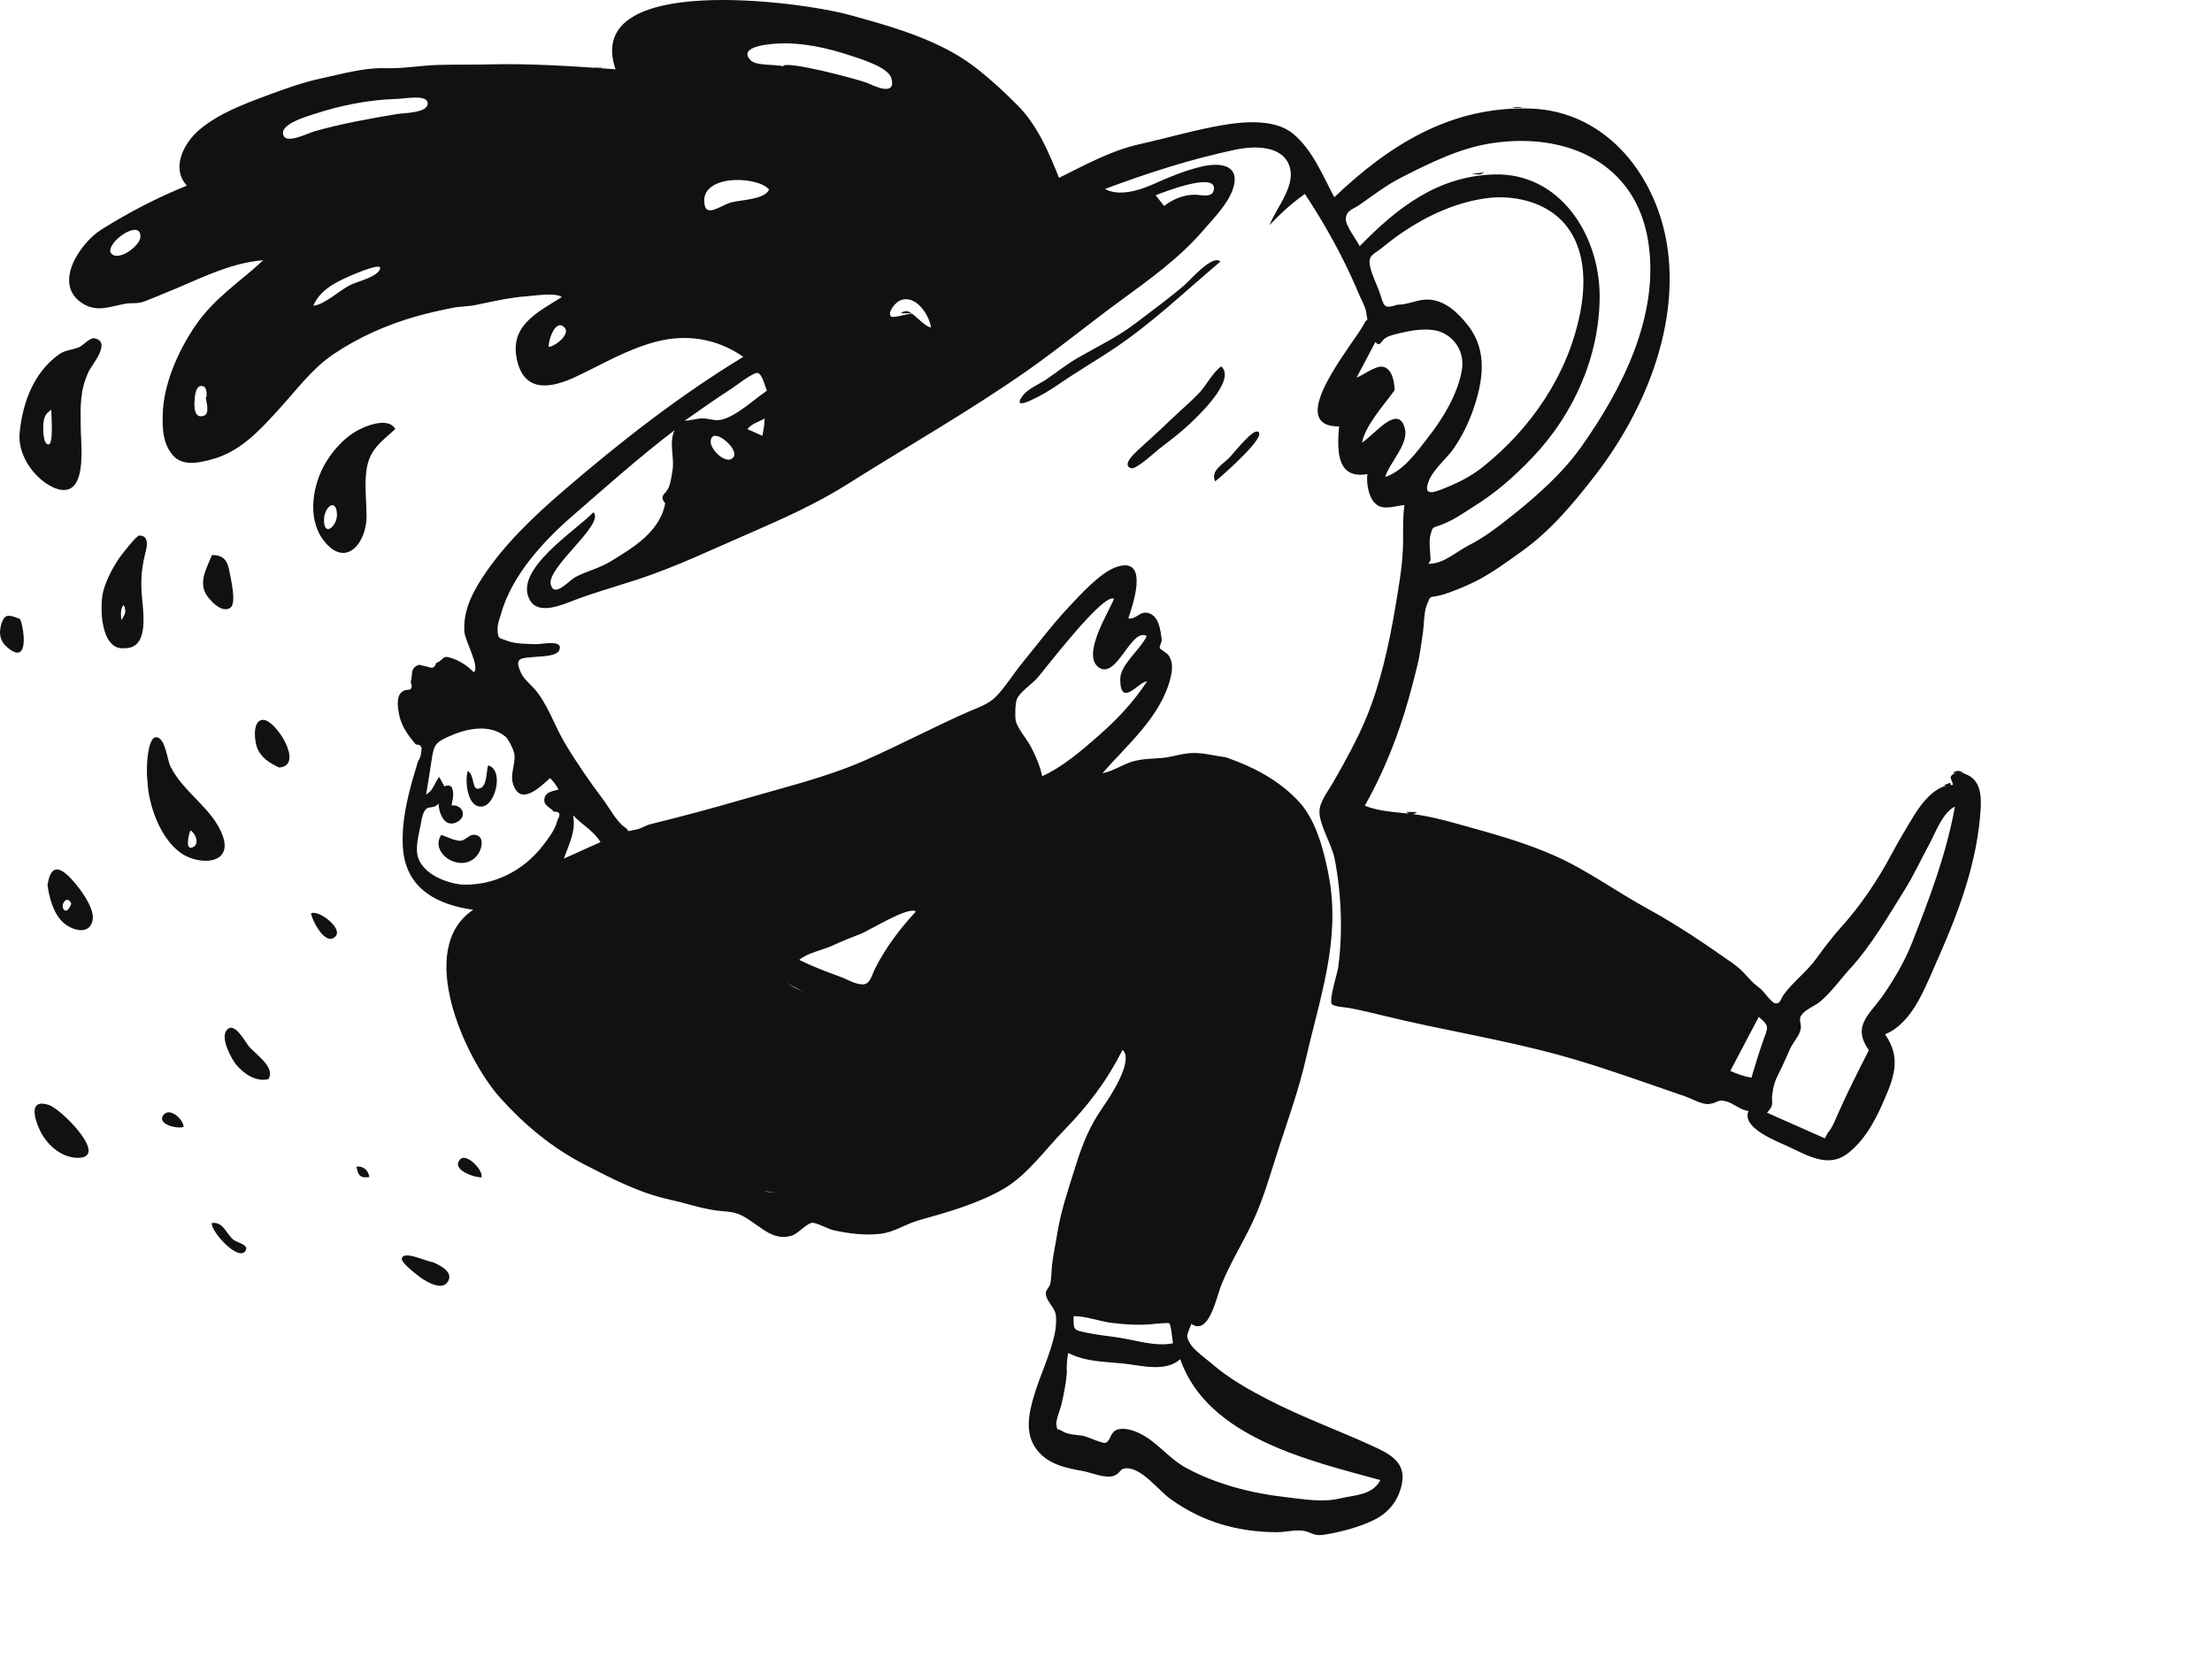 <svg width="259" height="195" viewBox="0 0 259 195" fill="none" xmlns="http://www.w3.org/2000/svg">
<g clip-path="url(#clip0_27_80)">
<path fill-rule="evenodd" clip-rule="evenodd" d="M58.478 107.937C59.659 107.129 62.074 104.237 63.339 103.569C66.153 102.083 78.686 99.161 79.093 98.989C79.714 98.726 83.746 97.807 86.095 97.227C91.611 95.864 111.379 87.062 116.59 84.805C117.255 86.562 122.746 94.318 121.804 95.113C118.702 97.73 113.143 100.989 109.551 102.864C106.645 104.381 103.567 105.636 100.46 106.661C96.933 107.825 94.512 109.072 90.996 110.263C87.537 111.434 91.671 115.097 93.447 115.854C95.439 116.703 98.525 117.134 100.561 117.87C96.977 123.462 93.967 130.249 93.365 136.948C93.22 138.56 91.996 140.038 90.004 139.556C88.977 139.306 79.496 138.039 77.95 137.685C67.63 135.322 49.103 122.95 53.874 110.263C54.967 110.77 57.462 108.632 58.478 107.937Z" fill="#111111"/>
<path fill-rule="evenodd" clip-rule="evenodd" d="M64.252 40.625C65.023 40.56 67.016 39.014 65.971 38.232C64.915 37.443 64.157 40.087 64.252 40.625ZM24.09 46.554C24.292 46.519 24.204 45.412 23.887 45.27C22.885 44.824 22.801 46.501 22.776 46.95C22.746 47.517 22.675 49.112 23.893 48.675C24.584 48.427 24.155 46.979 24.09 46.554ZM83.214 51.727C83.187 52.715 85.175 54.615 85.917 53.475C86.541 52.517 83.265 49.759 83.214 51.727ZM12.899 29.439C13.476 30.915 16.325 28.904 16.431 27.821C16.649 25.605 12.87 27.964 12.899 29.439ZM36.675 35.801C38.002 35.691 39.748 33.998 41.028 33.365C41.894 32.937 44.25 32.426 44.507 31.454C44.73 30.609 40.731 32.417 40.39 32.578C38.822 33.316 37.407 34.157 36.675 35.801ZM136.303 24.121C137.361 23.3 138.647 22.77 140.003 22.805C140.68 22.822 142.092 23.248 142.145 22.072C142.232 20.161 136.252 22.492 135.317 22.867C135.646 23.285 135.975 23.703 136.303 24.121ZM70.314 98.614C69.538 97.32 68.142 96.572 67.093 95.469C67.478 97.281 66.61 98.893 66.014 100.547C67.448 99.903 68.881 99.258 70.314 98.614ZM205.077 126.191C205.504 124.755 205.933 123.326 206.433 121.911C206.992 120.327 207.27 120.19 205.931 119.082C204.82 121.191 203.708 123.3 202.597 125.409C203.388 125.746 204.214 126.075 205.077 126.191ZM90.043 22.182C88.571 20.517 81.674 20.413 82.528 24.088C82.826 25.371 84.521 24.008 85.583 23.709C86.638 23.412 89.623 23.372 90.043 22.182ZM89.79 45.758C89.612 45.333 89.255 43.799 88.727 43.678C88.212 43.56 86.18 45.169 85.798 45.415C83.892 46.64 82.035 47.959 80.179 49.258C80.889 49.258 81.535 49.004 82.242 48.998C83.081 48.991 83.684 49.337 84.502 49.14C86.261 48.716 88.303 46.759 89.79 45.758ZM91.696 7.762C91.861 7 100.484 9.287 101.521 9.705C102.085 9.933 104.998 11.453 104.372 9.162C104.016 7.857 100.65 6.863 99.571 6.505C96.828 5.596 93.937 4.95 91.017 5.1C90.45 5.129 86.155 5.377 87.948 7.11C88.566 7.707 90.781 7.519 91.696 7.762ZM93.584 112.408C95.19 113.201 96.831 113.808 98.51 114.429C99.256 114.704 100.418 115.426 101.241 115.245C101.915 115.096 102.131 114.065 102.485 113.376C103.779 110.852 105.325 108.817 107.242 106.736C106.352 106.085 101.834 108.959 100.716 109.383C99.597 109.808 98.541 110.236 97.446 110.743C96.415 111.221 94.38 111.649 93.584 112.408ZM122.029 90.898C124.371 89.835 126.59 87.949 128.51 86.26C130.715 84.321 132.691 82.289 134.306 79.78C133.334 79.83 131.19 82.966 131.166 79.552C131.154 77.81 133.531 76.094 134.269 74.478C132.433 73.438 130.751 79.655 128.644 78.148C126.615 76.696 129.817 71.704 130.434 70.128C129.243 69.333 122.462 78.232 121.48 79.37C120.866 80.083 119.415 81.032 119.068 81.863C118.862 82.358 118.832 83.929 118.932 84.384C119.14 85.336 120.192 86.476 120.66 87.362C121.253 88.484 121.769 89.651 122.029 90.898ZM218.823 122.98C216.799 120.111 218.89 118.86 220.536 116.479C221.853 114.574 223.065 112.474 223.899 110.347C225.987 105.027 227.87 100.081 228.901 94.453C227.482 95.103 226.595 97.578 225.886 98.882C224.931 100.634 224.092 102.474 223.031 104.173C221.046 107.351 219.097 110.741 216.572 113.495C215.428 114.744 214.459 116.148 213.14 117.273C212.537 117.787 211.383 118.209 210.939 118.851C210.519 119.458 210.988 119.846 210.829 120.57C210.666 121.314 209.917 122.106 209.595 122.822C209.173 123.762 208.78 124.705 208.308 125.624C207.794 126.627 207.654 127.151 207.515 128.131C207.364 129.202 207.828 129.314 206.896 130.301C208.585 131.049 210.274 131.796 211.963 132.544C212.533 132.796 213.103 133.048 213.673 133.301C213.793 133.075 213.914 132.849 214.034 132.622C214.498 132.17 214.925 131.054 215.19 130.456C216.3 127.962 217.553 125.457 218.823 122.98ZM55.725 110.937C50.93 123.611 67.782 134.283 78.156 136.644C79.593 136.97 80.995 137.398 82.425 137.749C83.985 138.132 85.37 138.056 86.927 138.216C88.165 138.343 88.755 139.304 89.922 139.569C91.873 140.011 91.753 138.54 91.893 136.963C92.485 130.279 95.883 123.83 99.48 118.253C97.837 117.663 96.209 117.019 94.587 116.373C93.199 115.82 91.074 114.266 89.582 114.183C88.479 114.123 86.798 115.069 85.726 115.484C83.941 116.175 82.151 116.764 80.291 117.236C77.038 118.06 73.419 119.184 70.053 119.269C69.083 119.294 66.421 119.747 65.723 119.145C64.391 117.997 66.24 117.041 67.354 116.631C73.997 114.189 81.051 113.151 87.713 110.647C91.141 109.358 94.534 107.919 97.984 106.65C100.957 105.556 104.072 104.587 106.946 103.241C110.741 101.464 114.552 99.251 117.838 96.643C118.496 96.121 119.874 95.346 120.325 94.59C120.722 93.924 120.673 94.588 120.59 93.781C120.531 93.201 119.824 92.415 119.534 91.868C118.451 89.825 117.472 87.728 116.649 85.566C111.407 87.824 106.42 90.896 101.254 93.308C96.056 95.736 90.192 97.449 84.63 98.815C82.263 99.397 79.542 99.58 77.371 100.729C76.448 101.217 75.536 101.782 74.549 102.064C74.257 102.626 73.969 102.736 73.687 102.394C73.509 102.195 73.28 102.11 72.999 102.141C72.395 102.244 71.778 102.531 71.213 102.751C68.353 103.864 65.614 105.258 62.898 106.68C61.611 107.354 60.291 108.018 59.059 108.787C58.399 109.2 57.807 109.616 57.267 110.182C56.619 110.861 56.774 111.42 55.725 110.937ZM163.64 35.681C164.852 35.701 165.957 35.042 167.221 35.079C169.208 35.136 170.781 36.683 171.935 38.175C174.217 41.127 173.635 44.687 172.488 47.99C171.94 49.569 171.187 51.084 170.246 52.466C169.413 53.689 167.923 54.846 167.342 56.208C166.383 58.454 168.317 57.499 169.502 57.019C170.991 56.416 172.388 55.665 173.652 54.655C179.286 50.15 183.573 43.888 185.008 36.697C185.709 33.189 185.655 29.087 183.22 26.223C180.995 23.605 177.152 22.749 173.868 23.235C170.317 23.76 167.1 25.27 164.209 27.213C163.369 27.778 162.6 28.394 161.811 29.025C160.777 29.854 160.157 29.876 160.416 31.174C160.608 32.14 161.132 33.14 161.469 34.066C162.101 35.801 161.871 36.25 163.64 35.681ZM167.504 65.592L167.259 66.013C168.949 66.093 170.524 64.596 171.964 63.865C173.836 62.916 175.497 61.62 177.137 60.312C180.028 58.004 182.958 55.403 185.11 52.374C189.935 45.582 194.318 36.972 193.001 28.362C191.582 19.081 183.496 15.509 174.881 16.738C170.998 17.291 167.532 19.032 164.057 20.798C162.306 21.689 160.827 22.844 159.223 23.962C158.39 24.543 157.63 24.618 157.576 25.634C157.535 26.399 158.852 28.129 159.209 28.822C163.572 24.354 168.273 20.658 174.862 20.43C182.7 20.158 187.335 27.619 187.301 34.763C187.267 41.77 184.257 48.509 179.458 53.545C177.277 55.833 175.198 57.669 172.52 59.34C171.185 60.172 170.2 60.92 168.707 61.472C167.652 61.864 167.762 61.658 167.492 62.639C167.264 63.471 167.497 64.727 167.504 65.592ZM124.913 160.784C124.811 162.047 124.555 163.29 124.271 164.521C124.169 164.963 123.593 166.36 123.694 166.857C123.861 167.679 123.639 167.15 124.356 167.579C125.105 168.027 125.976 168 126.795 168.136C127.301 168.219 129.153 169.095 129.465 168.957C130.01 168.715 129.992 167.863 130.59 167.525C131.405 167.065 132.605 167.459 133.373 167.819C135.427 168.781 136.838 170.772 138.825 171.862C142.355 173.796 146.543 174.868 150.48 175.31C152.613 175.549 154.796 175.969 156.903 175.468C158.562 175.072 160.72 175.109 161.622 173.321C153.604 171.107 141.366 168.399 138.195 159.161C136.472 160.73 133.592 159.885 131.509 159.669C129.218 159.431 127.17 159.486 125.075 158.437C124.922 159.262 124.875 159.946 124.913 160.784ZM53.921 103.574C57.695 103.803 61.273 102.01 63.596 98.985C64.168 98.239 64.754 97.479 65.098 96.596C65.172 96.373 65.246 96.148 65.321 95.925C65.681 95.307 65.523 95.015 64.848 95.05C64.467 94.526 63.502 94.35 63.776 93.4C63.983 92.683 64.746 92.672 65.409 92.447C65.079 91.889 64.882 91.61 64.409 91.114C63.18 92.224 60.951 94.401 60.087 91.853C59.673 90.629 60.403 89.46 60.222 88.279C60.147 87.791 59.531 86.544 59.174 86.252C57.271 84.697 54.53 85.341 52.512 86.256C51.12 86.887 50.821 87.183 50.594 88.63C50.363 90.1 50.149 91.57 49.894 93.037C50.729 92.6 50.881 91.656 51.425 90.977C51.629 91.35 51.833 91.723 52.038 92.096C52.325 91.934 52.593 91.942 52.843 92.122C53.245 92.743 52.992 93.665 52.868 94.317C54.212 94.192 54.779 95.696 53.425 96.306C52.022 96.937 51.389 95.216 51.342 94.101C50.818 94.729 50.28 94.393 49.915 94.715C49.551 95.038 49.407 95.71 49.277 96.446C49.064 97.655 48.519 99.4 49.023 100.614C49.773 102.415 52.162 103.353 53.921 103.574ZM163.294 45.697C162.045 47.44 159.916 49.723 159.471 51.829C160.846 51.019 163.754 47.12 164.504 50.226C164.934 52.009 162.728 54.133 162.186 55.859C164.355 55.143 165.9 52.899 167.254 51.167C168.98 48.959 170.742 46.048 171.183 43.24C171.539 40.968 169.969 38.85 167.636 38.627C166.444 38.513 165.2 38.703 164.048 38.981C163.523 39.107 162.74 39.264 162.272 39.547C161.683 39.901 161.603 40.731 161.049 40.041C160.312 41.434 159.576 42.827 158.84 44.22C159.572 43.953 161.068 42.82 161.868 42.937C163.038 43.108 163.278 44.814 163.294 45.697ZM46.357 11.589C43.083 11.686 39.66 12.386 36.561 13.427C35.791 13.685 32.544 14.605 33.228 15.938C33.68 16.819 36.117 15.574 36.853 15.367C40.011 14.476 43.262 13.889 46.496 13.354C47.279 13.224 49.936 13.237 50.073 12.206C50.241 10.949 47.282 11.588 46.357 11.589ZM135.467 155.001C133.693 155.219 131.989 155.137 130.212 154.919C128.717 154.736 127.195 154.121 125.707 154.121C125.707 155.72 125.599 155.73 127.279 156.072C128.452 156.31 129.641 156.445 130.826 156.611C132.912 156.904 135.229 157.726 137.341 157.304C137.289 157.026 137.128 155.153 136.909 154.968C136.786 154.864 135.647 155.003 135.467 155.001ZM106.784 36.734C107.281 37.052 108.421 38.318 109.013 38.34C108.801 36.874 107.173 34.323 105.303 35.229C104.845 35.451 103.882 36.556 104.317 37.044C104.55 37.305 106.176 36.736 106.784 36.734ZM89.482 49.77C89.5 49.514 89.518 49.259 89.537 49.004C88.851 49.409 88.001 49.601 87.513 50.253C88.099 50.514 88.684 50.774 89.27 51.035C89.34 50.613 89.411 50.192 89.482 49.77ZM143.527 88.673C146.769 89.813 149.742 91.335 152.128 93.919C154.191 96.154 155.161 100.091 155.664 103.02C156.91 110.268 154.506 116.986 152.92 123.92C152.116 127.437 150.915 130.822 149.791 134.248C148.809 137.24 147.968 140.374 146.613 143.219C145.464 145.631 143.996 148.009 142.985 150.512C142.442 151.859 141.56 156.48 139.496 155.029C138.933 156.508 138.796 156.382 139.398 157.409C139.834 158.152 141.312 159.184 142.01 159.79C143.869 161.404 146.224 162.734 148.405 163.863C152.4 165.933 156.682 167.482 160.796 169.368C162.614 170.203 164.587 171.189 164.178 173.578C163.837 175.58 162.683 177.098 160.882 177.989C159.193 178.826 156.775 179.472 154.916 179.734C153.813 179.89 153.56 179.429 152.661 179.27C151.66 179.093 150.492 179.435 149.459 179.426C144.824 179.386 140.765 178.215 137.02 175.516C135.681 174.552 133.711 171.936 131.959 171.937C131.064 171.937 131.253 172.483 130.465 172.803C129.493 173.198 127.818 172.452 126.863 172.277C124.827 171.904 122.756 171.525 121.401 169.765C119.935 167.863 120.456 165.506 121.086 163.394C121.796 161.012 122.99 158.596 123.498 156.179C123.622 155.591 123.736 154.495 123.61 153.897C123.415 152.968 122.481 152.415 122.453 151.409C122.444 151.104 122.88 150.7 122.957 150.385C123.125 149.692 123.099 148.973 123.168 148.267C123.292 147.009 123.578 145.803 123.775 144.56C124.223 141.73 125.107 139.206 125.963 136.479C126.793 133.833 127.583 131.864 129.188 129.572C130.019 128.386 132.799 124.158 131.441 122.941C129.583 126.605 127.411 129.462 124.568 132.378C122.393 134.609 120.267 137.608 117.545 139.196C114.553 140.943 110.896 141.971 107.592 142.894C106.02 143.333 104.716 144.307 103.021 144.488C101.185 144.683 99.316 144.453 97.518 144.042C97.011 143.926 95.551 143.145 95.093 143.195C94.418 143.268 93.448 144.476 92.707 144.698C90.904 145.237 89.674 144.206 88.306 143.253C86.822 142.219 86.373 141.962 84.661 141.837C82.564 141.685 80.524 140.943 78.461 140.489C74.834 139.69 71.751 138.071 68.454 136.376C64.675 134.434 61.443 131.755 58.594 128.591C54.407 123.939 48.576 111.049 55.416 106.536C51.389 105.987 47.701 104.222 47.21 99.647C46.954 97.253 47.436 94.601 48.036 92.293C48.31 91.239 48.636 90.192 48.949 89.149C49.184 88.797 49.309 88.412 49.322 87.993C49.466 87.45 49.258 87.18 48.697 87.183C47.636 85.938 46.839 84.839 46.625 83.071C46.557 82.511 46.497 81.652 46.894 81.176C47.077 80.984 47.299 80.856 47.558 80.792C48.179 80.828 48.355 80.52 48.085 79.87C48.387 78.949 47.939 78.231 49.076 77.847C49.441 77.925 49.804 78.01 50.166 78.102C50.627 78.313 50.927 78.16 51.066 77.644C52.138 77.224 51.643 76.601 53.099 77.143C53.98 77.471 54.819 78.035 55.46 78.722C56.265 78.204 54.435 74.998 54.373 73.975C54.229 71.565 55.222 69.572 56.513 67.591C59.024 63.743 62.529 60.434 65.985 57.457C72.605 51.755 79.559 46.327 87.033 41.785C83.95 39.635 80.347 39.052 76.678 40.051C73.296 40.972 70.554 42.645 67.441 44.109C64.556 45.464 61.495 46.02 60.575 42.322C59.544 38.18 62.832 36.642 65.781 34.785C65.045 34.233 62.621 34.627 61.704 34.693C59.661 34.837 57.709 35.3 55.724 35.71C54.772 35.906 53.898 35.861 52.955 36.054C51.553 36.339 50.09 36.659 48.671 37.066C45.297 38.035 41.948 39.505 39.033 41.486C36.513 43.197 34.765 45.614 32.734 47.839C30.419 50.377 28.2 52.874 24.768 53.803C23.16 54.238 21.275 54.632 20.135 53.191C19.075 51.851 19.016 50.236 19.051 48.598C19.127 44.978 20.869 41.067 22.895 38.11C25.094 34.899 28.04 33.061 30.823 30.477C26.8 30.765 22.913 32.894 19.213 34.365C18.435 34.675 17.649 35.023 16.866 35.31C16.031 35.615 15.479 35.428 14.679 35.568C12.854 35.888 11.286 36.66 9.511 35.429C6.152 33.1 9.517 28.363 11.83 26.91C15.051 24.885 18.327 23.181 21.875 21.737C19.955 19.645 21.595 16.66 23.366 15.176C25.606 13.299 28.459 12.223 31.158 11.218C33.293 10.423 35.39 9.659 37.608 9.181C39.939 8.678 42.665 7.91 45.031 7.984C47.249 8.053 49.217 7.66 51.464 7.598C53.334 7.546 55.208 7.591 57.077 7.542C62.107 7.412 67.155 7.752 72.071 8.115C68.176 -3.318 93.83 0.213 99.303 1.706C104.277 3.064 109.976 4.638 114.154 7.859C115.924 9.223 117.605 10.773 119.175 12.365C121.492 14.713 122.775 17.788 124 20.823C127.108 19.294 130.081 17.628 133.482 16.87C136.718 16.149 140.033 15.172 143.288 14.627C145.763 14.213 149.355 13.932 151.438 15.687C153.7 17.592 154.879 20.557 156.23 23.097C162.715 16.919 169.948 12.413 179.195 12.712C188.242 13.006 194.192 20.849 195.289 29.349C196.497 38.714 192.341 48.5 186.708 55.753C184.182 59.005 181.568 62.147 178.168 64.573C176.482 65.776 174.704 67.094 172.855 68.033C171.933 68.501 170.925 68.924 169.958 69.284C169.521 69.447 169.071 69.61 168.617 69.721C167.32 70.037 167.572 69.615 167.089 70.755C166.698 71.68 166.746 73.272 166.579 74.288C166.387 75.449 166.273 76.626 165.994 77.771C165.509 79.755 165.005 81.692 164.398 83.63C163.249 87.298 161.703 90.995 159.81 94.341C161.416 95.041 163.664 95.112 165.381 95.324C167.238 95.554 169.098 96.036 171.027 96.578C174.893 97.663 178.348 98.579 182.024 100.203C185.84 101.89 189.241 104.408 192.916 106.412C196.296 108.255 199.711 110.564 202.85 112.776C203.596 113.303 204.059 113.76 204.653 114.427C205.261 115.108 205.455 115.241 206.181 115.831C206.509 116.097 207.462 117.439 207.836 117.488C208.506 117.577 208.403 117.075 208.929 116.375C210.027 114.912 211.559 113.778 212.649 112.278C213.559 111.027 214.507 109.761 215.479 108.685C217.832 106.082 219.782 103.196 221.454 100.076C222.325 98.451 223.241 96.905 224.187 95.372C225.128 93.845 226.801 91.83 228.675 91.921C228.525 91.143 228.046 91.014 228.872 90.539C229.404 90.232 230.44 90.726 230.851 91.037C231.936 91.86 231.984 93.458 231.916 94.658C231.74 97.751 231.095 100.804 230.196 103.728C229.116 107.244 227.763 110.346 226.285 113.701C225.109 116.374 223.649 119.909 220.722 121.128C222.688 123.945 221.744 126.241 220.43 129.232C219.47 131.419 218.202 133.678 216.27 135.125C214.093 136.756 211.731 135.373 209.454 134.294C208.079 133.643 203.873 132.106 204.728 130.102C203.677 129.961 203.017 129.195 202.06 128.959C201.048 128.71 201.222 129.123 200.15 129.277C199.329 129.396 198.101 128.658 197.327 128.393C196.036 127.952 194.748 127.5 193.458 127.054C189.827 125.798 186.257 124.562 182.59 123.557C175.768 121.685 168.862 120.624 162.063 118.953C160.701 118.618 159.346 118.295 157.927 118.026C157.634 117.971 156.114 117.886 155.929 117.571C155.605 117.019 156.6 113.932 156.685 113.303C157.246 109.172 157.063 104.65 156.273 100.567C155.945 98.869 154.481 96.671 154.494 95.014C154.503 93.903 155.484 92.689 156.06 91.682C157.485 89.192 158.978 86.502 160.034 83.912C161.65 79.948 162.64 75.475 163.354 71.23C163.725 69.017 164.158 66.618 164.259 64.379C164.337 62.673 164.197 60.883 164.444 59.135C163.503 59.225 162.172 59.714 161.324 59.19C160.254 58.529 159.967 56.642 160.104 55.515C156.44 56.157 156.561 52.669 156.788 49.941C150.166 49.941 158.647 40.063 159.706 37.942C160.193 36.967 160.179 38.062 159.964 36.554C159.869 35.891 159.418 35.156 159.162 34.547C158.606 33.216 158.004 31.905 157.362 30.614C156.004 27.887 154.466 25.252 152.787 22.712C151.276 23.769 149.914 25.02 148.652 26.363C149.462 24.237 151.935 21.605 150.877 19.192C149.896 16.955 146.622 17.11 144.688 17.519C139.433 18.631 134.393 20.251 129.387 22.126C130.937 23.019 133.312 22.329 134.852 21.647C136.76 20.802 138.812 19.915 140.868 19.467C142.662 19.076 145.017 19.209 144.499 21.634C144.079 23.599 142.164 25.491 140.901 26.96C138.118 30.197 134.629 32.702 131.201 35.206C127.516 37.897 123.966 40.821 120.235 43.434C113.49 48.158 106.238 52.264 99.269 56.674C95.648 58.965 91.544 60.809 87.617 62.507C83.297 64.375 79.155 66.375 74.673 67.85C72.184 68.67 69.717 69.344 67.271 70.277C65.738 70.861 63.069 72.032 62.056 70.297C59.998 66.773 67.443 62.139 69.483 59.985C70.891 61.357 63.95 66.47 64.493 68.468C64.92 70.038 66.571 68.01 67.368 67.582C68.656 66.891 70.182 66.543 71.477 65.754C74.132 64.136 77.281 62.269 77.887 58.924C77.465 58.477 77.471 58.064 77.903 57.686C78.096 57.456 78.248 57.203 78.361 56.928C78.55 56.403 78.626 55.744 78.727 55.187C79.026 53.539 78.275 51.996 78.977 50.384C74.884 53.496 70.95 57.013 67.065 60.383C63.581 63.406 59.945 67.364 58.664 71.874C58.5 72.452 58.227 73.108 58.257 73.717C58.316 74.915 58.435 74.657 59.395 75.042C60.357 75.427 61.756 75.393 62.79 75.434C63.379 75.457 66.01 74.831 65.487 76.129C65.185 76.877 63.361 76.849 62.708 76.918C61.069 77.092 60.18 76.913 60.957 78.697C61.305 79.496 62.01 80.037 62.563 80.656C64.103 82.377 64.939 85.017 66.15 87.039C67.53 89.343 69.046 91.534 70.658 93.679C71.323 94.564 72.212 96.228 73.134 96.86C73.994 97.45 72.981 97.401 74.411 97.161C75.035 97.057 75.6 96.65 76.196 96.504C79.76 95.633 83.424 94.65 87.11 93.574C91.825 92.198 96.774 91.024 101.272 89.042C105.302 87.266 109.302 85.152 113.374 83.353C114.563 82.828 115.751 82.48 116.676 81.514C117.791 80.348 118.715 78.822 119.744 77.568C121.494 75.436 123.107 73.268 124.99 71.248C126.392 69.744 128.877 66.95 130.856 66.35C134.614 65.21 132.602 70.957 132.116 72.409C133 72.611 133.464 71.473 134.502 71.8C135.743 72.192 135.872 73.85 136.027 74.889C136.068 75.165 135.695 75.683 135.808 75.929C135.847 76.013 136.657 76.494 136.814 76.717C137.381 77.527 137.269 78.512 137.054 79.385C135.942 83.908 131.988 87.211 129.08 90.547C130.381 90.3 131.346 89.556 132.574 89.187C133.726 88.841 134.885 88.859 136.047 88.76C137.263 88.656 138.431 88.199 139.676 88.176C140.982 88.152 142.232 88.525 143.527 88.673Z" fill="#111111"/>
<path fill-rule="evenodd" clip-rule="evenodd" d="M6.004 47.988C5.287 48.459 5.085 48.92 5.06 50.006C5.05 50.451 5.08 52.112 5.7 52.049C6.282 51.99 6.004 48.559 6.004 47.988ZM2.3 50.693C2.634 47.214 3.902 43.677 6.884 41.51C7.622 40.974 8.456 40.993 9.264 40.654C9.75 40.451 10.518 39.507 11.069 39.618C13.1 40.031 10.754 42.739 10.411 43.452C9.346 45.659 9.418 47.598 9.45 49.979C9.474 51.789 9.849 54.839 8.94 56.477C7.971 58.221 5.87 57.089 4.697 56.056C3.217 54.753 2.099 52.678 2.3 50.693Z" fill="#111111"/>
<path fill-rule="evenodd" clip-rule="evenodd" d="M37.942 60.974C37.942 62.915 39.511 61.6 39.455 60.22C39.373 58.187 37.869 59.439 37.942 60.974ZM46.286 50.242C44.568 51.793 43.243 52.663 42.912 55.048C42.661 56.854 42.911 58.643 42.921 60.462C42.939 63.512 40.486 66.719 37.846 63.223C35.92 60.673 36.611 56.663 38.181 54.1C39.005 52.755 40.181 51.425 41.54 50.587C42.563 49.957 45.438 48.716 46.286 50.242Z" fill="#111111"/>
<path fill-rule="evenodd" clip-rule="evenodd" d="M22.296 97.246C22.097 97.719 21.629 99.65 22.583 99.213C23.425 98.828 22.88 97.548 22.296 97.246ZM17.256 91.284C17.109 90.558 17.169 86.005 18.418 86.346C19.399 86.614 19.561 88.944 19.961 89.755C21.449 92.775 24.866 94.656 26.044 97.774C27.359 101.255 23.383 101.363 21.273 99.953C18.775 98.284 17.33 94.197 17.256 91.284Z" fill="#111111"/>
<path fill-rule="evenodd" clip-rule="evenodd" d="M14.194 72.617C14.736 71.882 14.79 71.49 14.482 70.84C14.086 71.271 14.157 71.888 14.194 72.617ZM14.586 75.904C11.76 76.222 11.618 70.993 12.102 69.198C12.488 67.769 13.316 66.232 14.169 65.067C14.342 64.832 15.976 62.72 16.296 62.715C17.525 62.696 17.187 64.09 17.055 64.609C16.637 66.244 16.472 67.61 16.584 69.423C16.705 71.363 17.62 75.968 14.586 75.904Z" fill="#111111"/>
<path fill-rule="evenodd" clip-rule="evenodd" d="M142.905 30.626C138.864 34.028 135.028 37.711 130.634 40.687C128.483 42.143 126.236 43.431 124.09 44.911C122.997 45.665 121.882 46.34 120.67 46.894C119.599 47.384 118.899 47.447 119.788 46.286C120.382 45.509 121.713 44.968 122.522 44.417C123.767 43.567 124.943 42.624 126.252 41.871C128.561 40.541 130.856 39.468 132.984 37.837C134.873 36.39 136.822 34.977 138.625 33.439C139.398 32.78 141.962 29.752 142.905 30.626Z" fill="#111111"/>
<path fill-rule="evenodd" clip-rule="evenodd" d="M142.987 42.91C144.804 44.471 140.257 48.746 139.22 49.715C138.127 50.737 136.923 51.648 135.733 52.554C135.315 52.873 133.031 55.006 132.451 54.834C131.307 54.494 132.809 53.11 133.2 52.749C134.463 51.58 135.752 50.445 136.987 49.245C138.101 48.163 139.307 47.161 140.384 46.045C141.256 45.14 141.989 43.607 142.987 42.91Z" fill="#111111"/>
<path fill-rule="evenodd" clip-rule="evenodd" d="M8.347 105.817C7.872 104.713 7.022 105.939 7.453 106.49C7.861 107.012 8.286 106.029 8.347 105.817ZM5.564 103.637C5.819 102.014 6.407 101.112 7.923 102.498C8.965 103.45 11.062 106.157 10.863 107.632C10.602 109.568 8.478 109.019 7.377 108.007C6.249 106.969 5.751 105.077 5.564 103.637Z" fill="#111111"/>
<path fill-rule="evenodd" clip-rule="evenodd" d="M8.888 135.58C7.03 135.438 5.445 134.006 4.656 132.328C3.992 130.916 3.364 128.642 5.696 129.383C7.216 129.867 13.076 135.807 8.888 135.58Z" fill="#111111"/>
<path fill-rule="evenodd" clip-rule="evenodd" d="M31.405 126.379C29.969 126.708 28.549 125.758 27.666 124.688C27.116 124.021 25.838 121.684 26.482 120.722C27.38 119.38 28.736 122.077 29.203 122.611C29.937 123.447 32.335 125.046 31.405 126.379Z" fill="#111111"/>
<path fill-rule="evenodd" clip-rule="evenodd" d="M32.698 89.883C31.573 89.359 30.527 88.727 30.075 87.475C29.787 86.677 29.545 84.286 30.823 84.297C32.302 84.31 35.688 89.643 32.698 89.883Z" fill="#111111"/>
<path fill-rule="evenodd" clip-rule="evenodd" d="M24.807 65.001C26.314 64.973 26.671 65.808 26.881 67.006C27.023 67.82 27.713 70.582 26.996 71.147C25.972 71.956 24.342 70.103 24.013 69.376C23.334 67.879 24.273 66.407 24.807 65.001Z" fill="#111111"/>
<path fill-rule="evenodd" clip-rule="evenodd" d="M50.702 147.808C51.435 148.144 53.105 148.887 52.467 150.04C51.8 151.246 49.885 150.074 49.17 149.547C48.87 149.326 46.968 147.882 47.047 147.398C47.215 146.369 49.838 147.712 50.702 147.808Z" fill="#111111"/>
<path fill-rule="evenodd" clip-rule="evenodd" d="M2.359 72.492C2.86 73.753 3.425 78.083 0.784 75.745C-0.021 75.031 -0.143 74.14 0.135 73.16C0.536 71.74 1.12 72.021 2.359 72.492Z" fill="#111111"/>
<path fill-rule="evenodd" clip-rule="evenodd" d="M142.282 56.367C141.698 55.168 143.141 54.395 143.913 53.622C144.416 53.117 146.534 50.379 147.228 50.534C148.657 50.852 142.985 55.832 142.282 56.367Z" fill="#111111"/>
<path fill-rule="evenodd" clip-rule="evenodd" d="M24.788 143.225C26.166 143.003 26.487 144.539 27.375 145.209C27.756 145.496 29.062 145.749 28.799 146.358C28.109 147.96 24.721 144.302 24.788 143.225Z" fill="#111111"/>
<path fill-rule="evenodd" clip-rule="evenodd" d="M36.422 106.943C37.369 106.545 40.102 108.683 39.317 109.606C38.144 110.988 36.489 107.699 36.422 106.943Z" fill="#111111"/>
<path fill-rule="evenodd" clip-rule="evenodd" d="M56.382 137.867C55.692 137.936 52.779 137.017 53.858 135.786C54.616 134.922 56.63 137.085 56.382 137.867Z" fill="#111111"/>
<path fill-rule="evenodd" clip-rule="evenodd" d="M21.499 131.962C20.814 132.237 18.342 131.671 19.119 130.594C19.86 129.568 21.5 131.111 21.499 131.962Z" fill="#111111"/>
<path fill-rule="evenodd" clip-rule="evenodd" d="M41.733 136.611C42.535 136.527 43.113 137.012 43.251 137.834C42.249 137.977 41.94 137.738 41.733 136.611Z" fill="#111111"/>
<path fill-rule="evenodd" clip-rule="evenodd" d="M145.94 17.39C146.279 17.392 146.617 17.393 146.952 17.395C146.613 17.393 146.277 17.392 145.94 17.39Z" fill="#111111"/>
<path fill-rule="evenodd" clip-rule="evenodd" d="M140.629 88.104C140.123 88.105 139.617 88.106 139.111 88.106C139.617 88.106 140.123 88.105 140.629 88.104Z" fill="#111111"/>
<path fill-rule="evenodd" clip-rule="evenodd" d="M71.614 5.332C71.591 5.84 71.568 6.349 71.544 6.855C71.567 6.347 71.591 5.839 71.614 5.332Z" fill="#111111"/>
<path fill-rule="evenodd" clip-rule="evenodd" d="M228.346 91.66C228.508 92.225 228.272 92.319 227.637 91.941C227.873 91.847 228.11 91.754 228.346 91.66Z" fill="#111111"/>
<path fill-rule="evenodd" clip-rule="evenodd" d="M213.979 135.964C214.232 135.966 214.486 135.968 214.737 135.969C214.483 135.968 214.231 135.966 213.979 135.964Z" fill="#111111"/>
<path fill-rule="evenodd" clip-rule="evenodd" d="M165.922 95.094C165.498 95.419 165.076 95.464 164.657 95.077C165.079 95.083 165.5 95.089 165.922 95.094Z" fill="#111111"/>
<path fill-rule="evenodd" clip-rule="evenodd" d="M156.453 51.797C156.443 52.221 156.432 52.644 156.421 53.066C156.431 52.642 156.442 52.219 156.453 51.797Z" fill="#111111"/>
<path fill-rule="evenodd" clip-rule="evenodd" d="M178.315 12.619C177.894 12.619 177.472 12.618 177.051 12.618C177.473 12.459 177.894 12.511 178.315 12.619Z" fill="#111111"/>
<path fill-rule="evenodd" clip-rule="evenodd" d="M65.003 7.533C64.666 7.505 64.328 7.476 63.991 7.447C64.328 7.476 64.665 7.505 65.003 7.533Z" fill="#111111"/>
<path fill-rule="evenodd" clip-rule="evenodd" d="M70.567 7.936C70.23 8.062 69.893 8.137 69.556 7.938C69.893 7.937 70.23 7.936 70.567 7.936Z" fill="#111111"/>
<path fill-rule="evenodd" clip-rule="evenodd" d="M40.469 8.631C40.047 8.717 39.626 8.803 39.204 8.889C39.626 8.803 40.047 8.717 40.469 8.631Z" fill="#111111"/>
<path fill-rule="evenodd" clip-rule="evenodd" d="M156.707 111.973C156.695 112.227 156.684 112.481 156.673 112.734C156.685 112.48 156.696 112.226 156.707 111.973Z" fill="#111111"/>
<path fill-rule="evenodd" clip-rule="evenodd" d="M17.319 91.406C17.323 91.576 17.328 91.746 17.333 91.914C17.328 91.744 17.323 91.575 17.319 91.406Z" fill="#111111"/>
<path fill-rule="evenodd" clip-rule="evenodd" d="M229.913 90.495L228.648 90.502C229.069 90.186 229.491 90.227 229.913 90.495Z" fill="#111111"/>
<path fill-rule="evenodd" clip-rule="evenodd" d="M143.411 88.697C143.074 88.641 142.736 88.585 142.399 88.529C142.736 88.585 143.074 88.641 143.411 88.697Z" fill="#111111"/>
<path fill-rule="evenodd" clip-rule="evenodd" d="M50.839 147.77C50.417 147.688 49.996 147.605 49.574 147.523L50.839 147.77Z" fill="#111111"/>
<path fill-rule="evenodd" clip-rule="evenodd" d="M135.961 74.902C135.954 74.648 135.946 74.394 135.938 74.141C135.946 74.395 135.954 74.649 135.961 74.902Z" fill="#111111"/>
<path fill-rule="evenodd" clip-rule="evenodd" d="M97.378 1.258C97.125 1.181 96.872 1.104 96.619 1.027C96.872 1.104 97.125 1.181 97.378 1.258Z" fill="#111111"/>
<path fill-rule="evenodd" clip-rule="evenodd" d="M127.477 172.514C127.646 172.524 127.815 172.535 127.982 172.545C127.812 172.534 127.644 172.524 127.477 172.514Z" fill="#111111"/>
<path fill-rule="evenodd" clip-rule="evenodd" d="M11.382 36.172C11.636 36.178 11.89 36.185 12.141 36.192C11.885 36.185 11.634 36.178 11.382 36.172Z" fill="#111111"/>
<path fill-rule="evenodd" clip-rule="evenodd" d="M181.098 12.867C180.676 12.837 180.255 12.807 179.833 12.778C180.255 12.807 180.676 12.837 181.098 12.867Z" fill="#111111"/>
<path fill-rule="evenodd" clip-rule="evenodd" d="M47.804 11.678C47.212 11.679 46.621 11.68 46.033 11.681C46.626 11.68 47.215 11.679 47.804 11.678Z" fill="#111111"/>
<path fill-rule="evenodd" clip-rule="evenodd" d="M167.301 63.984C167.308 64.408 167.317 64.832 167.325 65.254C167.318 64.83 167.31 64.407 167.301 63.984Z" fill="#111111"/>
<path fill-rule="evenodd" clip-rule="evenodd" d="M136.329 154.891C135.991 154.886 135.653 154.88 135.317 154.875C135.656 154.879 135.993 154.885 136.329 154.891Z" fill="#111111"/>
<path fill-rule="evenodd" clip-rule="evenodd" d="M172.245 20.362C172.751 20.305 173.257 20.249 173.763 20.193C173.277 20.624 172.753 20.337 172.245 20.362Z" fill="#111111"/>
<path fill-rule="evenodd" clip-rule="evenodd" d="M133.547 155.024C133.293 155.014 133.04 155.005 132.788 154.996C133.043 155.005 133.295 155.014 133.547 155.024Z" fill="#111111"/>
<path fill-rule="evenodd" clip-rule="evenodd" d="M124.802 159.453C124.814 159.877 124.827 160.301 124.84 160.723C124.828 160.298 124.815 159.876 124.802 159.453Z" fill="#111111"/>
<path fill-rule="evenodd" clip-rule="evenodd" d="M163.393 35.953C163.73 35.921 164.067 35.889 164.404 35.858C164.096 36.096 163.735 35.957 163.393 35.953Z" fill="#111111"/>
<path fill-rule="evenodd" clip-rule="evenodd" d="M52.862 103.501C53.2 103.563 53.537 103.625 53.874 103.687C53.537 103.625 53.2 103.563 52.862 103.501Z" fill="#111111"/>
<path fill-rule="evenodd" clip-rule="evenodd" d="M105.472 36.691C105.892 36.331 106.314 36.37 106.736 36.687C106.315 36.688 105.893 36.689 105.472 36.691Z" fill="#111111"/>
<path fill-rule="evenodd" clip-rule="evenodd" d="M89.645 49.512C89.657 49.342 89.669 49.173 89.682 49.004C89.67 49.173 89.658 49.343 89.645 49.512Z" fill="#111111"/>
<path fill-rule="evenodd" clip-rule="evenodd" d="M163.261 44.688C163.264 45.027 163.268 45.366 163.271 45.703C163.268 45.363 163.265 45.025 163.261 44.688Z" fill="#111111"/>
<path fill-rule="evenodd" clip-rule="evenodd" d="M51.669 97.762C52.224 97.951 53.341 98.521 53.987 98.446C54.505 98.385 54.932 97.753 55.431 97.754C56.775 97.756 56.526 99.316 55.877 100.153C54.12 102.418 50.195 99.962 51.669 97.762Z" fill="#111111"/>
<path fill-rule="evenodd" clip-rule="evenodd" d="M57.156 89.629C58.99 90.104 58.077 94.152 56.535 94.43C54.721 94.758 54.405 91.467 54.763 90.277C55.697 90.834 55.119 92.821 56.296 92.272C57.044 91.922 56.93 90.306 57.156 89.629Z" fill="#111111"/>
</g>
<defs>
<clipPath id="clip0_27_80">
<rect width="259" height="195" fill="white"/>
</clipPath>
</defs>
</svg>
